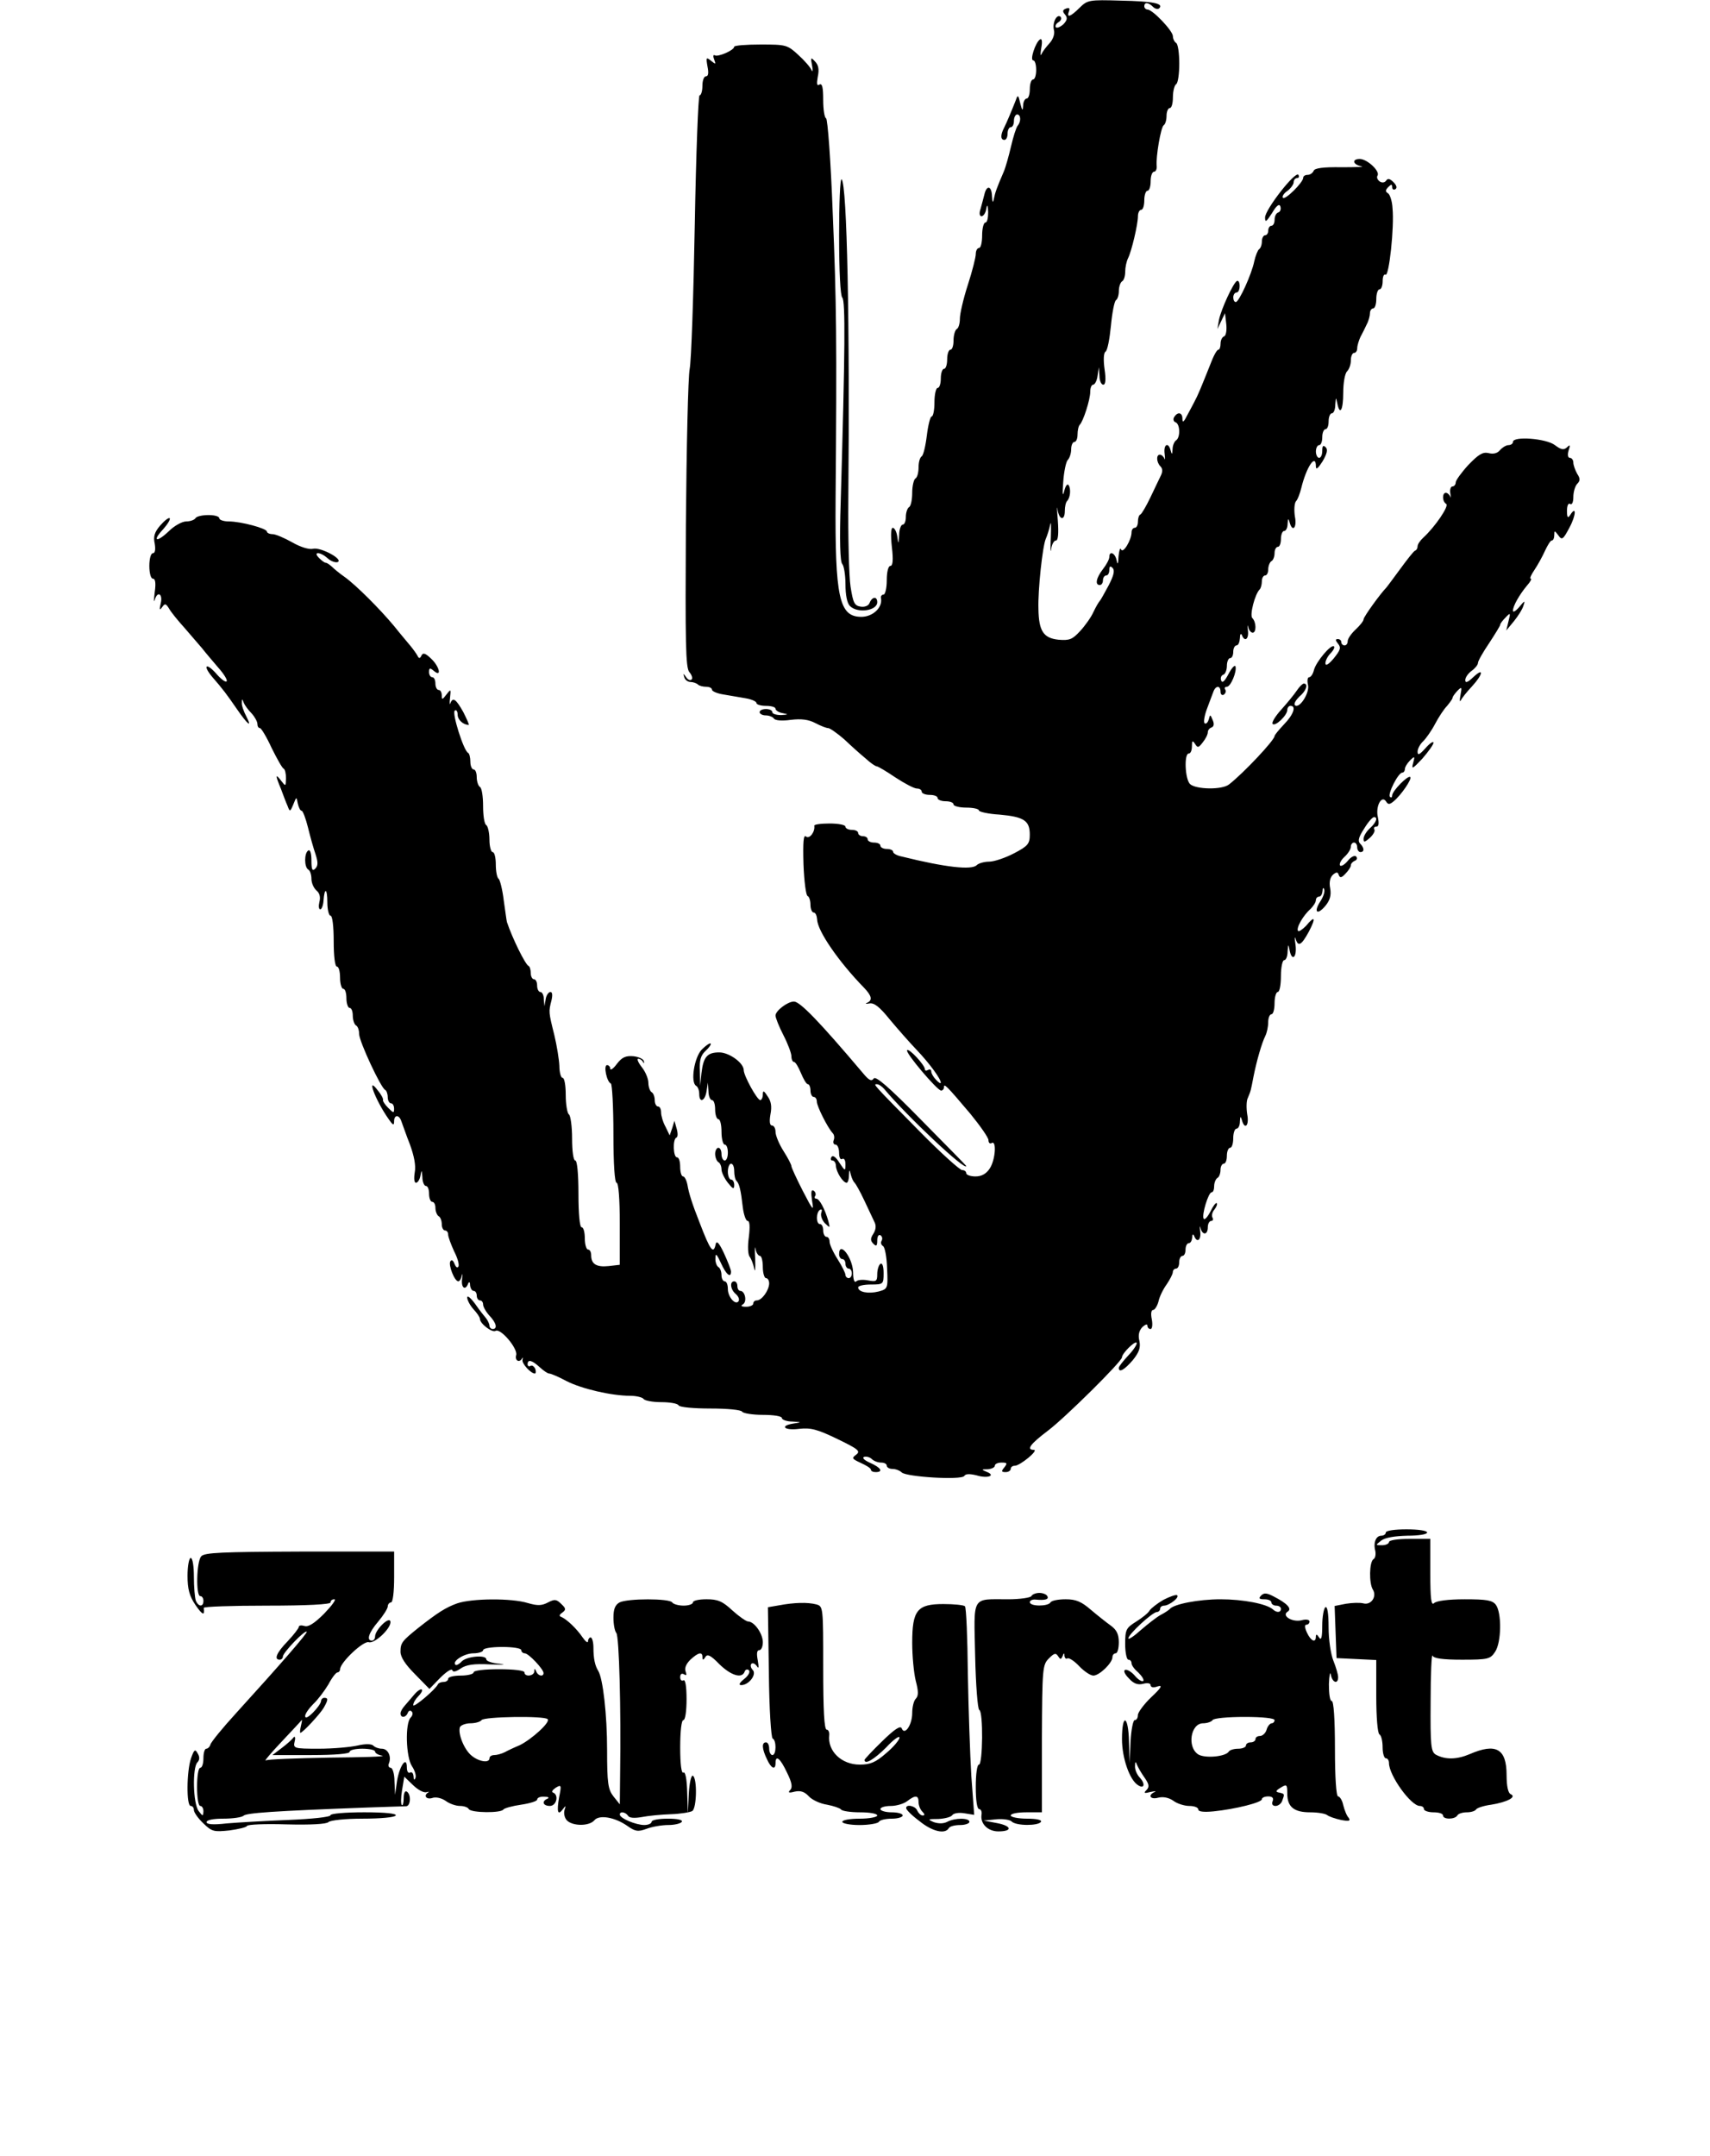 <?xml version="1.0" standalone="no"?>
<!DOCTYPE svg PUBLIC "-//W3C//DTD SVG 20010904//EN"
 "http://www.w3.org/TR/2001/REC-SVG-20010904/DTD/svg10.dtd">
<svg version="1.0" xmlns="http://www.w3.org/2000/svg"
 width="538pt" height="678pt" viewBox="0 0 538 678"
 preserveAspectRatio="xMidYMid meet">
<g transform="translate(0,678) scale(0.1,-0.1)"
fill="#000000" stroke="none">
<path d="M3396 6755 c-28 -28 -41 -32 -33 -11 4 10 1 13 -9 9 -11 -4 -12 -9
-3 -19 8 -10 7 -17 -5 -30 -10 -9 -20 -13 -24 -10 -3 4 0 11 8 16 8 5 11 12 7
17 -12 11 -27 -19 -21 -42 3 -12 -3 -29 -14 -41 -10 -11 -22 -26 -25 -34 -4
-8 -4 0 -1 19 4 21 2 31 -4 27 -14 -9 -33 -66 -21 -66 5 0 9 -13 9 -30 0 -16
-4 -30 -10 -30 -5 0 -10 -13 -10 -30 0 -16 -4 -30 -10 -30 -5 0 -11 -10 -11
-22 -1 -18 -3 -17 -9 7 -6 27 -8 28 -14 10 -13 -33 -28 -69 -37 -87 -12 -23
-11 -38 1 -38 6 0 10 9 10 20 0 11 5 20 10 20 6 0 10 9 10 20 0 11 5 20 10 20
12 0 13 -22 2 -35 -5 -6 -14 -35 -21 -65 -7 -30 -17 -66 -23 -80 -22 -51 -27
-65 -31 -85 -3 -15 -5 -12 -6 8 -1 33 -17 36 -24 5 -3 -13 -9 -33 -12 -45 -5
-14 -3 -23 3 -23 6 0 13 10 15 23 3 16 5 13 6 -10 0 -18 -3 -33 -9 -33 -5 0
-10 -18 -10 -40 0 -22 -4 -40 -10 -40 -5 0 -10 -8 -10 -19 0 -10 -11 -54 -25
-97 -14 -43 -25 -91 -25 -106 0 -15 -4 -30 -10 -33 -5 -3 -10 -19 -10 -36 0
-16 -4 -29 -10 -29 -5 0 -10 -13 -10 -30 0 -16 -4 -30 -10 -30 -5 0 -10 -13
-10 -30 0 -16 -4 -30 -10 -30 -5 0 -10 -20 -10 -45 0 -25 -4 -45 -9 -45 -4 0
-11 -27 -15 -60 -4 -33 -11 -62 -16 -65 -6 -4 -10 -19 -10 -35 0 -16 -4 -32
-10 -35 -5 -3 -10 -24 -10 -45 0 -21 -4 -42 -10 -45 -5 -3 -10 -17 -10 -31 0
-13 -4 -24 -10 -24 -5 0 -11 -15 -11 -32 -2 -31 -2 -31 -6 -5 -2 15 -9 27 -14
27 -6 0 -7 -23 -3 -60 5 -42 3 -60 -5 -60 -6 0 -11 -18 -11 -45 0 -25 -5 -45
-10 -45 -6 0 -10 -6 -8 -12 5 -29 -26 -58 -62 -58 -70 0 -83 61 -81 370 4 494
3 619 -9 900 -6 162 -16 297 -21 298 -5 2 -9 28 -9 58 0 39 -3 53 -12 48 -8
-5 -9 2 -5 25 5 23 2 37 -9 48 -13 14 -14 13 -9 -13 3 -16 2 -22 -2 -14 -3 8
-22 30 -42 48 -34 31 -38 32 -118 32 -46 0 -83 -3 -83 -7 0 -11 -51 -33 -61
-27 -5 3 -6 -3 -2 -13 6 -16 5 -16 -10 -4 -15 12 -16 11 -11 -18 4 -20 3 -31
-5 -31 -6 0 -11 -13 -11 -30 0 -16 -4 -30 -9 -30 -4 0 -11 -183 -15 -407 -4
-225 -11 -428 -16 -453 -5 -25 -10 -246 -12 -491 -2 -370 -1 -449 11 -463 8
-9 11 -20 7 -23 -4 -4 -12 -1 -17 7 -9 13 -10 13 -6 0 2 -8 11 -15 20 -15 8 0
19 -4 23 -8 4 -4 16 -7 26 -7 10 0 18 -4 18 -9 0 -5 16 -12 35 -15 19 -3 51
-9 70 -12 19 -3 35 -10 35 -15 0 -5 14 -9 30 -9 17 0 30 -4 30 -9 0 -5 10 -12
23 -14 19 -4 18 -4 -5 -6 -16 0 -28 4 -28 9 0 6 -9 10 -20 10 -11 0 -20 -4
-20 -10 0 -5 9 -10 19 -10 11 0 23 -5 26 -10 4 -6 25 -8 53 -4 33 4 56 1 77
-10 17 -9 35 -16 41 -16 5 0 28 -16 50 -35 21 -20 51 -47 67 -60 15 -14 31
-25 35 -25 4 0 31 -16 59 -35 29 -19 59 -35 68 -35 8 0 15 -4 15 -10 0 -5 11
-10 25 -10 14 0 25 -4 25 -10 0 -5 11 -10 25 -10 14 0 25 -4 25 -10 0 -5 18
-10 40 -10 22 0 40 -4 40 -9 0 -4 29 -11 65 -13 77 -7 95 -19 95 -63 0 -29 -6
-36 -50 -59 -27 -14 -62 -26 -78 -26 -15 0 -33 -5 -39 -11 -16 -16 -98 -7
-235 27 -16 3 -28 10 -28 15 0 5 -9 9 -20 9 -11 0 -20 5 -20 10 0 6 -9 10 -20
10 -11 0 -20 5 -20 10 0 6 -7 10 -15 10 -8 0 -15 5 -15 10 0 6 -9 10 -20 10
-11 0 -20 5 -20 10 0 6 -23 10 -50 10 -28 0 -49 -3 -48 -7 3 -19 -15 -43 -26
-34 -8 7 -10 -16 -8 -87 2 -54 8 -99 13 -100 5 -2 9 -15 9 -28 0 -13 5 -24 10
-24 6 0 10 -10 11 -22 1 -36 68 -133 147 -214 25 -26 28 -40 10 -48 -7 -3 -4
-4 7 -2 15 3 32 -10 65 -51 25 -30 63 -73 85 -96 39 -41 75 -90 75 -102 0 -4
-7 0 -15 9 -8 8 -15 20 -15 26 0 6 -4 8 -10 5 -5 -3 -10 -3 -10 2 0 13 -50 67
-56 60 -7 -7 95 -127 107 -127 5 0 9 5 9 11 0 12 7 6 83 -84 31 -38 57 -75 57
-83 0 -9 5 -12 10 -9 16 10 12 -53 -6 -80 -11 -17 -26 -25 -45 -25 -16 0 -29
5 -29 10 0 6 -6 10 -13 10 -7 0 -67 54 -133 121 -151 153 -147 149 -135 149 6
0 16 -7 23 -15 71 -85 258 -261 258 -242 0 1 -64 66 -142 145 -101 103 -143
139 -149 130 -7 -10 -15 -6 -34 17 -137 162 -198 225 -217 225 -20 0 -58 -29
-58 -44 0 -7 11 -35 25 -62 14 -27 25 -57 25 -66 0 -10 4 -18 8 -18 5 0 14
-16 22 -35 8 -19 17 -35 22 -35 4 0 8 -9 8 -20 0 -11 5 -20 10 -20 6 0 10 -7
10 -15 0 -14 34 -82 50 -99 5 -5 6 -15 3 -22 -3 -8 0 -14 6 -14 6 0 11 -12 11
-26 0 -14 4 -23 10 -19 6 3 10 -4 10 -17 0 -22 -1 -22 -19 5 -11 18 -21 25
-25 18 -4 -6 -2 -11 3 -11 6 0 11 -8 11 -17 1 -19 22 -53 34 -53 3 0 7 10 7
23 1 20 2 20 6 2 3 -11 8 -22 12 -25 3 -3 17 -27 30 -55 13 -27 27 -58 32 -68
6 -11 5 -24 -3 -37 -10 -15 -10 -22 0 -32 9 -9 12 -7 12 11 0 12 4 19 10 16 6
-4 7 -11 4 -17 -4 -6 -2 -13 4 -17 6 -3 12 -35 13 -71 3 -63 2 -64 -27 -72
-32 -8 -64 -2 -64 13 0 5 18 9 40 9 39 0 40 1 40 36 0 21 -4 33 -10 29 -5 -3
-10 -18 -10 -32 0 -23 -3 -25 -29 -20 -15 3 -32 2 -37 -3 -6 -6 -10 6 -10 30
-2 46 -44 99 -44 55 0 -8 5 -15 10 -15 6 0 10 -7 10 -15 0 -8 5 -15 10 -15 6
0 10 -7 10 -15 0 -8 -4 -15 -10 -15 -5 0 -10 5 -10 10 0 6 -11 28 -25 50 -14
22 -25 46 -25 55 0 8 -4 15 -10 15 -5 0 -10 9 -10 20 0 11 -4 20 -10 20 -13 0
-13 37 0 45 6 3 7 -1 4 -9 -3 -9 2 -23 11 -33 17 -16 17 -16 11 7 -11 38 -28
70 -38 70 -5 0 -7 4 -3 9 3 5 0 13 -5 16 -8 5 -9 -5 -5 -32 6 -34 3 -31 -29
31 -20 39 -36 74 -36 78 0 5 -11 26 -25 48 -14 22 -25 49 -25 60 0 11 -5 20
-11 20 -7 0 -9 12 -5 35 5 25 2 42 -9 57 -12 19 -15 19 -15 5 0 -9 -4 -17 -8
-17 -10 0 -52 77 -52 94 0 23 -46 56 -77 56 -38 0 -50 -14 -56 -65 l-4 -40 -1
46 c-2 35 3 50 18 64 11 10 18 20 16 23 -3 2 -15 -6 -28 -19 -24 -25 -36 -103
-18 -114 6 -3 10 -15 10 -26 0 -29 18 -23 23 9 l4 27 2 -27 c0 -16 6 -28 11
-28 6 0 10 -13 10 -30 0 -16 5 -30 10 -30 6 0 10 -18 10 -40 0 -22 5 -40 10
-40 6 0 10 -11 10 -25 0 -14 -4 -25 -10 -25 -5 0 -10 9 -10 20 0 11 -4 20 -10
20 -5 0 -10 -9 -10 -19 0 -11 5 -23 10 -26 6 -3 10 -14 10 -23 0 -9 9 -28 20
-42 16 -20 20 -22 20 -7 0 9 -4 17 -10 17 -5 0 -10 11 -10 25 0 14 5 25 10 25
6 0 10 -10 10 -23 0 -13 3 -27 7 -31 9 -8 14 -30 20 -83 3 -24 10 -43 15 -43
7 0 8 -18 4 -51 -4 -28 -3 -56 3 -62 5 -7 11 -23 14 -37 3 -14 4 0 3 30 -2 30
-1 45 1 32 2 -12 9 -22 14 -22 5 0 9 -16 9 -35 0 -19 5 -35 10 -35 6 0 10 -8
10 -17 -1 -22 -23 -53 -39 -53 -6 0 -11 -4 -11 -10 0 -5 -10 -10 -22 -10 -16
0 -19 3 -10 8 13 9 6 42 -9 42 -5 0 -9 7 -9 15 0 8 -4 15 -10 15 -15 0 -12
-26 5 -40 8 -7 12 -16 9 -22 -9 -15 -34 12 -34 38 0 13 -4 24 -10 24 -5 0 -10
9 -10 19 0 11 -4 23 -10 26 -5 3 -10 16 -9 28 0 17 4 13 17 -15 16 -36 32 -50
32 -27 0 5 -10 31 -22 57 -15 32 -23 41 -26 30 -7 -35 -17 -22 -51 67 -23 58
-34 93 -38 118 -3 15 -9 27 -14 27 -5 0 -9 14 -9 30 0 17 -4 30 -10 30 -12 0
-14 57 -2 62 5 2 5 14 1 28 l-7 25 -7 -23 -8 -23 -13 27 c-8 14 -14 35 -14 45
0 11 -4 19 -10 19 -5 0 -10 9 -10 19 0 11 -4 23 -10 26 -5 3 -10 17 -10 29 0
13 -9 35 -21 50 -11 14 -16 26 -11 26 6 0 13 -5 15 -10 3 -6 4 -5 3 2 -1 7
-16 14 -33 16 -24 2 -36 -3 -52 -24 -11 -15 -21 -22 -21 -15 0 6 -5 11 -10 11
-12 0 -1 -53 12 -58 4 -2 8 -73 8 -158 0 -96 4 -154 10 -154 6 0 10 -50 10
-129 l0 -129 -35 -4 c-38 -4 -55 6 -55 34 0 10 -4 18 -10 18 -5 0 -10 16 -10
35 0 19 -4 35 -10 35 -6 0 -10 42 -10 105 0 63 -4 105 -10 105 -6 0 -10 30
-10 69 0 39 -5 73 -10 76 -5 3 -10 31 -10 61 0 30 -4 54 -10 54 -5 0 -10 17
-10 38 -1 20 -8 64 -16 97 -18 72 -18 73 -9 108 4 17 3 27 -3 27 -6 0 -13 -10
-15 -22 l-4 -23 -2 23 c0 12 -5 22 -11 22 -5 0 -10 9 -10 20 0 11 -4 20 -10
20 -5 0 -10 9 -10 19 0 11 -3 21 -7 23 -10 4 -51 87 -68 138 -1 3 -5 33 -10
68 -4 34 -12 65 -16 68 -5 3 -9 23 -9 45 0 21 -4 39 -10 39 -5 0 -10 18 -10
39 0 22 -5 43 -10 46 -6 3 -10 30 -10 60 0 30 -4 57 -10 60 -5 3 -10 17 -10
31 0 13 -4 24 -10 24 -5 0 -10 11 -10 24 0 13 -3 26 -7 28 -14 6 -52 127 -42
133 5 4 9 -3 9 -13 0 -16 18 -32 35 -32 2 0 -6 18 -17 40 -23 41 -33 49 -41
28 -2 -7 -3 1 -1 17 3 28 3 29 -11 11 -13 -17 -15 -18 -15 -3 0 9 -4 17 -10
17 -5 0 -10 9 -10 20 0 11 -4 20 -10 20 -5 0 -10 7 -10 16 0 14 3 14 15 4 26
-22 18 14 -9 39 -18 17 -25 19 -30 9 -4 -9 -8 -10 -12 -1 -3 6 -13 20 -22 31
-9 11 -33 39 -52 63 -45 54 -119 128 -155 154 -16 11 -34 26 -41 33 -7 6 -15
12 -19 12 -4 0 -13 7 -21 15 -21 21 4 20 27 -1 10 -9 24 -14 31 -12 21 8 -53
48 -77 42 -12 -3 -39 5 -65 20 -25 14 -53 26 -62 26 -10 0 -18 4 -18 8 0 10
-82 32 -120 32 -17 0 -30 5 -30 10 0 6 -15 10 -34 10 -19 0 -38 -4 -41 -10 -3
-5 -16 -10 -29 -10 -13 0 -38 -14 -55 -31 -39 -37 -53 -31 -17 7 14 16 23 31
20 34 -3 3 -16 -7 -30 -23 -18 -21 -22 -35 -17 -57 3 -19 1 -30 -6 -30 -6 0
-11 -17 -11 -40 0 -23 5 -40 11 -40 8 0 10 -14 6 -42 -3 -24 -3 -35 0 -25 8
29 26 20 19 -10 -5 -21 -4 -24 4 -13 9 13 12 12 22 -4 6 -11 28 -38 48 -60 20
-23 45 -52 56 -65 10 -13 34 -41 51 -61 18 -20 30 -40 26 -43 -3 -4 -19 8 -34
26 -31 34 -41 24 -12 -11 35 -40 48 -58 77 -100 35 -51 51 -64 31 -25 -8 15
-15 35 -14 43 0 13 1 13 6 0 3 -8 14 -23 25 -34 10 -11 18 -26 18 -33 0 -7 3
-13 8 -13 4 0 21 -28 37 -63 17 -34 33 -63 38 -65 4 -2 7 -16 7 -30 -1 -26 -1
-26 -15 -8 -19 25 -19 18 -1 -25 7 -19 16 -43 21 -54 7 -19 8 -19 18 5 10 25
10 25 14 3 3 -13 8 -23 12 -23 4 0 13 -24 20 -52 7 -29 18 -68 24 -85 8 -25 8
-36 -1 -45 -9 -9 -12 -4 -12 26 0 22 -4 35 -10 31 -13 -8 -13 -52 0 -60 6 -3
10 -17 10 -29 0 -13 7 -29 16 -37 10 -8 13 -21 9 -36 -3 -13 -2 -23 3 -23 4 0
9 12 10 27 3 43 12 40 12 -5 0 -23 5 -42 10 -42 6 0 10 -33 10 -80 0 -47 4
-80 10 -80 6 0 10 -16 10 -35 0 -19 5 -35 10 -35 6 0 10 -13 10 -30 0 -16 5
-30 10 -30 6 0 10 -11 10 -24 0 -14 5 -28 10 -31 6 -3 10 -15 10 -27 0 -23 69
-171 82 -176 4 -2 8 -12 8 -23 0 -10 5 -19 10 -19 6 0 10 -8 10 -17 0 -15 -2
-14 -19 3 -10 10 -17 21 -16 24 2 3 -5 17 -16 30 -38 51 -9 -29 34 -90 13 -19
17 -21 17 -7 0 22 16 22 23 0 4 -10 15 -43 27 -73 13 -36 19 -66 15 -87 -3
-19 -2 -33 4 -33 5 0 12 10 14 23 4 19 4 18 6 -5 0 -16 6 -28 11 -28 6 0 10
-11 10 -25 0 -14 5 -25 10 -25 6 0 10 -9 10 -19 0 -11 5 -23 10 -26 6 -3 10
-15 10 -26 0 -10 5 -19 10 -19 6 0 10 -6 10 -13 0 -7 9 -31 19 -53 11 -21 17
-43 13 -48 -3 -5 -8 -1 -12 9 -4 11 -9 14 -13 8 -7 -11 13 -63 25 -63 4 0 9 8
11 18 2 9 3 5 1 -10 -4 -28 10 -39 19 -15 3 7 6 5 6 -5 1 -10 6 -18 11 -18 6
0 10 -7 10 -15 0 -8 5 -15 10 -15 6 0 10 -6 10 -13 0 -7 9 -23 20 -35 22 -23
26 -42 10 -42 -5 0 -10 5 -10 10 0 6 -5 16 -10 23 -6 7 -22 27 -35 46 -14 19
-25 28 -25 20 0 -8 9 -25 20 -37 11 -12 20 -25 20 -30 0 -15 38 -44 49 -38 16
10 71 -56 65 -76 -5 -17 10 -26 19 -10 2 4 3 2 1 -5 -3 -11 26 -43 39 -43 3 0
4 7 1 15 -4 8 -10 12 -15 9 -5 -3 -9 0 -9 5 0 17 14 13 38 -9 12 -11 25 -20
30 -20 5 0 29 -10 53 -23 48 -25 143 -47 202 -47 19 0 39 -5 42 -10 3 -5 28
-10 55 -10 27 0 52 -4 55 -10 3 -6 48 -10 100 -10 52 0 97 -4 100 -10 3 -5 33
-10 66 -10 33 0 59 -4 59 -10 0 -5 15 -11 33 -11 30 -2 30 -2 5 -6 -47 -7 -31
-23 16 -17 37 4 57 -1 121 -32 66 -32 73 -38 59 -49 -15 -11 -14 -13 14 -26
18 -8 32 -17 32 -21 0 -5 7 -8 15 -8 25 0 17 14 -17 29 -18 8 -27 16 -19 19 7
2 18 -1 24 -7 6 -6 19 -11 29 -11 10 0 18 -4 18 -10 0 -5 8 -10 18 -10 10 0
23 -5 29 -11 14 -14 188 -25 197 -11 4 7 17 7 38 2 35 -11 63 -1 32 11 -17 7
-17 8 4 8 12 1 22 6 22 11 0 6 10 10 21 10 18 0 19 -2 9 -15 -10 -12 -10 -15
4 -15 9 0 16 5 16 10 0 6 6 10 13 10 16 0 76 49 60 50 -25 0 -12 18 45 61 54
41 232 217 232 230 0 12 40 52 46 46 3 -3 -8 -21 -25 -39 -17 -18 -31 -36 -31
-40 0 -17 18 -6 44 24 20 25 25 39 21 60 -5 19 -1 33 9 44 9 8 16 11 16 5 0
-6 4 -11 10 -11 5 0 7 13 4 30 -4 18 -2 30 4 30 5 0 13 12 17 27 3 15 15 39
26 54 10 15 19 32 19 38 0 6 5 11 10 11 6 0 10 9 10 20 0 11 5 20 10 20 6 0
10 9 10 20 0 11 5 20 10 20 6 0 10 8 11 18 0 10 3 12 6 5 9 -24 23 -13 19 15
-2 15 -1 19 1 10 6 -24 23 -23 23 2 0 11 5 20 11 20 5 0 7 5 4 10 -4 6 -1 18
6 26 6 8 10 17 7 20 -3 2 -12 -10 -20 -27 -9 -17 -18 -27 -21 -22 -7 11 15 83
25 83 5 0 8 9 8 19 0 11 5 23 10 26 6 3 10 15 10 26 0 10 5 19 10 19 6 0 10
11 10 25 0 14 5 25 10 25 6 0 10 14 10 30 0 17 5 30 10 30 6 0 11 10 11 23 1
16 2 18 6 5 9 -34 24 -18 17 17 -3 19 -3 43 2 52 10 24 9 22 18 68 10 50 26
105 37 127 5 10 9 29 9 43 0 14 5 25 10 25 6 0 10 16 10 35 0 19 5 35 10 35 6
0 10 23 10 50 0 28 5 50 10 50 6 0 11 12 11 28 2 23 2 24 6 5 7 -39 24 -25 19
15 -3 20 -3 29 0 20 8 -27 18 -22 42 22 23 44 19 52 -9 18 -11 -11 -22 -19
-25 -16 -7 8 15 48 39 69 9 9 17 21 17 28 0 6 5 11 10 11 6 0 10 8 11 18 0 9
3 12 5 5 3 -6 -2 -23 -12 -38 -22 -34 -10 -45 16 -14 14 17 19 33 15 55 -4 20
0 35 9 43 11 9 15 9 18 -1 4 -10 9 -9 21 4 9 9 17 21 17 26 0 6 6 12 13 15 6
2 8 8 4 13 -5 5 -17 -1 -27 -14 -10 -12 -21 -18 -24 -14 -3 5 3 17 14 27 11
10 20 24 20 32 0 7 5 13 10 13 6 0 10 -7 10 -15 0 -8 5 -15 10 -15 13 0 13 13
-1 27 -8 8 -4 21 13 47 12 20 26 36 31 36 13 0 7 -17 -13 -35 -11 -10 -20 -25
-20 -33 0 -12 3 -12 20 3 11 10 17 22 14 26 -3 5 0 9 6 9 8 0 9 10 5 30 -8 34
12 71 26 49 6 -10 11 -10 24 1 23 19 58 70 52 76 -7 7 -57 -44 -57 -58 0 -6
-3 -8 -7 -4 -8 8 26 76 39 76 4 0 8 5 8 11 0 6 7 18 16 27 15 15 16 14 10 -8
-6 -21 -2 -19 29 14 19 22 35 44 35 50 0 6 -12 -2 -25 -17 -19 -21 -25 -24
-25 -11 0 9 8 24 18 33 9 9 26 33 37 54 11 21 28 47 38 57 9 11 17 22 17 25 0
4 7 13 15 22 14 14 15 13 10 -13 -3 -16 -3 -23 1 -17 3 7 19 27 35 44 35 38
39 62 4 29 -18 -17 -25 -19 -25 -9 0 8 9 21 20 29 11 8 20 19 20 25 0 6 16 34
35 62 19 29 35 55 35 58 0 4 8 14 17 23 15 16 16 15 9 -12 l-7 -29 24 29 c13
16 27 38 30 49 6 17 4 17 -13 -4 -11 -13 -20 -18 -20 -12 0 15 20 50 44 79 11
12 16 22 12 22 -4 0 1 12 12 28 10 15 25 42 33 60 8 17 17 32 21 32 5 0 8 8 8
17 0 15 1 15 13 -1 11 -16 15 -13 35 25 21 39 22 71 2 39 -7 -11 -10 -8 -10
13 0 16 4 26 10 22 6 -4 10 6 10 22 0 16 6 35 12 41 10 10 10 17 0 32 -6 11
-12 27 -12 35 0 8 -5 15 -11 15 -6 0 -8 9 -4 23 6 17 5 20 -5 10 -10 -9 -18
-8 -38 7 -27 21 -132 29 -132 10 0 -5 -6 -10 -14 -10 -7 0 -19 -7 -27 -16 -8
-10 -21 -13 -36 -9 -18 4 -31 -4 -63 -37 -22 -24 -40 -49 -40 -55 0 -7 -5 -13
-10 -13 -6 0 -9 -10 -7 -22 2 -13 2 -17 0 -10 -3 6 -9 12 -14 12 -12 0 -12
-27 1 -35 10 -6 -35 -72 -72 -106 -10 -9 -18 -21 -18 -27 0 -6 -3 -12 -8 -14
-4 -1 -25 -28 -47 -58 -22 -30 -42 -57 -45 -60 -16 -16 -70 -90 -70 -98 0 -5
-11 -19 -25 -32 -14 -13 -25 -29 -25 -37 0 -7 -4 -13 -10 -13 -5 0 -10 5 -10
10 0 6 -5 10 -11 10 -8 0 -8 -4 1 -15 10 -12 7 -20 -14 -46 -16 -19 -26 -25
-26 -15 0 8 7 22 16 31 9 9 14 19 11 22 -9 8 -56 -48 -63 -74 -3 -13 -10 -23
-15 -23 -5 0 -7 -10 -4 -23 7 -25 -27 -78 -41 -65 -4 5 3 16 14 27 22 18 29
41 14 41 -4 0 -14 -10 -22 -22 -8 -12 -30 -39 -49 -60 -19 -21 -31 -41 -27
-45 8 -9 46 27 46 44 0 7 5 13 10 13 19 0 10 -27 -20 -58 -17 -18 -30 -34 -30
-37 0 -13 -98 -117 -143 -152 -22 -18 -105 -16 -123 1 -16 16 -19 96 -4 96 6
0 10 10 10 23 0 18 2 19 10 7 8 -13 11 -12 24 5 9 11 16 25 16 32 0 6 5 13 12
15 7 3 9 11 3 24 -7 17 -8 18 -12 1 -3 -9 -8 -15 -13 -12 -4 3 -1 22 6 42 8
21 17 46 21 56 7 21 23 23 23 1 0 -8 5 -12 10 -9 6 4 8 11 5 16 -4 5 -1 9 5 9
12 0 32 48 27 64 -2 6 -12 -5 -22 -24 -12 -23 -20 -30 -23 -20 -3 7 0 16 7 18
6 2 11 15 11 28 0 13 5 24 10 24 6 0 10 9 10 20 0 11 5 20 10 20 6 0 10 10 11
23 0 12 3 16 6 10 9 -24 23 -13 19 15 -2 15 -1 19 1 10 2 -10 9 -18 14 -18 12
0 12 33 -1 46 -9 9 8 75 23 90 4 4 7 16 7 26 0 10 5 18 10 18 6 0 10 9 10 19
0 11 5 23 10 26 6 3 10 15 10 26 0 10 5 19 10 19 6 0 10 11 10 25 0 14 5 25
10 25 6 0 11 10 11 23 1 16 2 18 6 5 9 -34 24 -18 17 17 -3 19 -2 41 3 48 6 6
13 26 17 42 16 66 46 111 46 68 0 -12 7 -6 21 16 14 24 17 37 10 44 -8 8 -11
5 -11 -11 0 -12 -4 -22 -10 -22 -5 0 -10 9 -10 20 0 11 5 20 10 20 6 0 10 11
10 25 0 14 5 25 10 25 6 0 10 11 10 25 0 14 5 25 10 25 6 0 11 12 11 28 2 23
2 24 6 5 8 -42 19 -24 19 32 0 30 5 60 12 67 7 7 12 22 12 35 0 13 5 23 10 23
6 0 10 7 10 15 0 8 5 24 10 35 6 11 15 29 20 40 6 11 10 27 10 35 0 8 5 15 10
15 6 0 10 14 10 30 0 17 5 30 10 30 6 0 10 12 10 26 0 14 4 23 9 20 11 -7 28
150 22 209 -1 22 -8 43 -14 47 -9 5 -9 10 1 20 9 9 12 9 12 -1 0 -7 5 -9 10
-6 6 4 4 12 -6 22 -11 11 -18 13 -23 5 -4 -6 -12 -8 -20 -3 -7 5 -11 13 -7 19
8 14 -33 52 -56 52 -26 0 -22 -18 5 -23 12 -2 -16 -3 -62 -3 -59 1 -85 -3 -88
-11 -3 -7 -11 -13 -19 -13 -8 0 -14 -4 -14 -9 0 -15 -58 -72 -64 -63 -3 5 4
15 15 22 10 8 19 20 19 27 0 7 5 13 11 13 5 0 7 4 4 10 -9 14 -105 -109 -105
-134 0 -17 4 -14 22 14 14 24 23 30 26 21 3 -8 0 -17 -6 -19 -7 -2 -12 -12
-12 -23 0 -10 -4 -19 -10 -19 -5 0 -10 -7 -10 -15 0 -8 -4 -15 -10 -15 -5 0
-10 -9 -10 -19 0 -11 -4 -22 -9 -25 -4 -3 -11 -20 -15 -38 -8 -40 -48 -128
-58 -128 -5 0 -8 7 -8 15 0 8 5 15 10 15 6 0 10 9 10 21 0 11 -4 18 -9 15 -12
-8 -49 -88 -56 -122 l-5 -29 12 25 12 25 4 -35 c2 -19 -1 -36 -7 -38 -6 -2
-11 -12 -11 -23 0 -10 -3 -19 -7 -19 -5 0 -16 -21 -26 -48 -28 -70 -38 -95
-50 -117 -6 -11 -16 -31 -24 -45 -9 -18 -13 -20 -13 -7 0 20 -15 23 -26 5 -4
-6 -2 -14 4 -16 15 -5 16 -48 2 -57 -5 -3 -11 -16 -11 -28 -1 -17 -2 -18 -6
-4 -7 28 -23 20 -19 -10 2 -16 1 -22 -1 -15 -2 6 -9 12 -14 12 -12 0 -11 -24
2 -37 7 -7 7 -17 1 -29 -5 -11 -20 -41 -33 -69 -13 -27 -27 -51 -31 -53 -5 -2
-8 -12 -8 -23 0 -10 -4 -19 -10 -19 -5 0 -10 -6 -10 -14 0 -24 -27 -69 -33
-54 -3 7 -6 -3 -8 -22 -1 -25 -3 -28 -6 -12 -5 23 -23 31 -23 10 0 -7 -9 -24
-20 -38 -21 -27 -26 -50 -10 -50 6 0 10 7 10 15 0 8 5 15 10 15 6 0 10 8 10
17 0 12 3 14 10 7 8 -8 4 -24 -12 -55 -13 -24 -25 -46 -28 -49 -3 -3 -12 -18
-20 -35 -7 -16 -27 -44 -42 -60 -24 -26 -33 -30 -68 -27 -47 5 -62 27 -63 97
-2 59 13 197 23 220 5 11 11 31 14 45 3 14 3 -4 2 -40 -2 -36 -1 -53 1 -37 2
15 9 27 15 27 7 0 9 22 6 63 -3 34 -3 50 -1 35 5 -34 23 -37 23 -5 0 13 3 27
7 31 10 10 13 38 5 50 -4 6 -10 -2 -14 -19 -5 -19 -6 -9 -3 29 2 32 9 64 14
69 6 6 11 21 11 34 0 13 5 23 10 23 6 0 10 11 10 23 0 13 3 27 7 31 11 11 33
79 33 104 0 12 4 22 9 22 5 0 12 12 14 28 l4 27 2 -27 c0 -16 6 -28 12 -28 7
0 9 16 4 49 -4 29 -3 51 3 55 6 3 13 40 17 81 4 42 11 78 16 81 5 3 9 16 9 29
0 13 5 27 10 30 6 3 10 17 10 31 0 13 4 32 9 42 11 22 31 106 31 132 0 11 5
20 10 20 6 0 10 14 10 30 0 17 5 30 10 30 6 0 10 14 10 30 0 17 5 30 11 30 5
0 9 8 8 18 -3 28 13 122 22 128 5 3 9 16 9 30 0 13 5 24 10 24 6 0 10 15 10
34 0 19 5 38 10 41 6 3 10 33 10 65 0 32 -4 62 -10 65 -5 3 -10 13 -10 21 0
17 -64 84 -80 84 -5 0 -10 5 -10 10 0 14 13 13 28 -2 6 -6 15 -8 19 -4 15 15
-20 22 -121 24 -100 3 -105 2 -130 -23z"/>
<path d="M2640 6039 c0 -115 4 -189 10 -195 10 -10 9 -164 -5 -643 -4 -122 -2
-188 5 -195 5 -5 10 -34 10 -64 0 -33 5 -59 14 -68 24 -24 86 -15 86 12 0 19
-16 18 -24 -2 -3 -9 -15 -14 -28 -12 -20 3 -24 12 -32 63 -5 33 -8 157 -7 275
5 548 -4 989 -21 1006 -5 4 -8 -76 -8 -177z"/>
<path d="M4360 1960 c0 -5 -6 -10 -14 -10 -17 0 -26 -22 -19 -48 2 -11 0 -23
-6 -26 -13 -9 -14 -75 -2 -95 14 -22 -5 -50 -29 -44 -11 3 -36 2 -55 -1 l-36
-7 3 -82 3 -82 63 -3 62 -3 0 -114 c0 -65 4 -116 10 -120 6 -3 10 -22 10 -41
0 -19 5 -34 10 -34 6 0 10 -7 10 -15 0 -39 69 -135 97 -135 7 0 13 -4 13 -10
0 -5 14 -10 30 -10 17 0 30 -4 30 -10 0 -13 37 -13 45 0 3 6 17 10 30 10 13 0
26 4 29 9 3 5 25 12 48 15 49 8 81 24 61 33 -8 3 -13 25 -13 60 0 83 -33 102
-116 66 -40 -17 -76 -18 -106 -2 -16 9 -18 27 -17 167 0 86 3 151 6 145 3 -9
32 -13 93 -13 82 0 89 2 104 25 20 30 21 123 2 148 -11 14 -29 17 -98 17 -52
0 -89 -5 -96 -12 -9 -9 -12 12 -12 95 l0 107 -65 0 c-37 0 -65 -4 -65 -10 0
-5 -10 -10 -22 -10 -21 0 -21 0 -2 15 12 9 42 14 82 15 34 0 62 4 62 10 0 6
-28 10 -65 10 -37 0 -65 -4 -65 -10z"/>
<path d="M633 1885 c-15 -17 -17 -125 -3 -125 6 0 10 -7 10 -15 0 -20 -16 -19
-24 1 -3 9 -6 42 -6 75 0 33 -4 59 -10 59 -5 0 -10 -25 -10 -56 0 -42 6 -64
25 -92 22 -32 30 -35 26 -9 0 4 89 7 199 7 127 0 200 4 200 10 0 6 5 10 12 10
7 0 -8 -20 -32 -45 -31 -31 -50 -43 -62 -39 -10 3 -18 2 -18 -3 0 -4 -16 -25
-35 -45 -35 -36 -44 -58 -25 -58 6 0 10 5 10 10 0 12 69 84 75 78 4 -3 -82
-102 -223 -257 -42 -46 -78 -90 -80 -98 -2 -7 -8 -13 -13 -13 -5 0 -9 -13 -9
-30 0 -16 -4 -30 -10 -30 -6 0 -10 -27 -10 -60 0 -33 4 -60 10 -60 6 0 10 -8
10 -17 -1 -16 -2 -16 -15 1 -18 24 -20 137 -4 153 7 7 8 17 1 28 -8 15 -11 13
-21 -15 -14 -41 -15 -150 -1 -150 6 0 10 -6 10 -13 0 -7 13 -26 30 -42 27 -26
33 -27 82 -22 29 4 54 10 55 14 2 5 58 7 124 5 77 -2 126 1 132 7 6 6 53 11
108 11 55 0 101 4 104 10 4 6 -32 10 -99 10 -60 0 -106 -4 -106 -9 0 -6 -59
-12 -132 -15 -73 -3 -161 -8 -195 -11 -43 -5 -63 -3 -63 4 0 7 21 11 53 11 29
0 57 4 63 9 8 9 95 15 389 26 61 2 116 4 123 4 14 1 16 37 2 46 -6 4 -10 -5
-10 -21 0 -15 -3 -25 -6 -21 -3 3 -3 24 1 47 l7 42 27 -26 c15 -15 34 -25 42
-23 8 2 11 2 7 0 -17 -10 -7 -24 12 -18 11 4 29 0 42 -9 12 -9 32 -16 45 -16
12 0 25 -4 28 -10 8 -12 102 -13 109 -1 3 4 28 11 56 15 27 4 50 11 50 16 0 6
10 10 23 9 12 0 16 -3 10 -6 -20 -8 -15 -23 7 -23 21 0 29 35 10 42 -6 2 -2 8
8 15 18 11 19 9 11 -30 -8 -46 -4 -59 12 -37 9 12 10 12 5 -3 -3 -10 0 -25 8
-33 19 -18 70 -18 86 1 15 18 64 10 104 -18 24 -17 33 -19 60 -9 18 7 49 12
69 12 20 0 39 5 42 10 4 6 -13 10 -44 10 -28 0 -51 -4 -51 -10 0 -5 -10 -10
-23 -10 -26 0 -77 21 -77 33 0 11 18 8 26 -4 4 -7 20 -8 43 -4 20 4 61 8 92 9
30 1 60 6 67 10 14 9 16 102 2 111 -5 3 -11 -21 -13 -57 l-3 -63 -2 68 c-1 42
-6 66 -12 62 -6 -4 -10 25 -10 79 0 51 4 86 10 86 6 0 10 29 10 66 0 41 -4 63
-10 59 -5 -3 -10 1 -10 10 0 10 5 13 12 9 8 -5 9 -2 5 9 -4 11 2 24 15 37 25
23 38 26 38 8 0 -10 3 -10 9 0 6 11 17 6 44 -22 37 -36 72 -47 80 -23 2 6 8 8
13 4 5 -5 -1 -17 -15 -28 -15 -12 -18 -19 -9 -19 24 0 50 34 36 48 -6 6 -8 15
-4 19 4 4 11 1 17 -7 6 -10 7 -5 3 18 -4 21 -3 32 5 32 6 0 11 11 11 25 0 27
-27 65 -46 65 -6 0 -29 16 -50 35 -31 29 -46 35 -81 35 -24 0 -43 -4 -43 -10
0 -5 -13 -10 -29 -10 -17 0 -33 5 -36 10 -8 13 -141 13 -166 0 -14 -8 -19 -21
-19 -48 0 -21 4 -42 9 -48 9 -9 15 -243 12 -439 l-1 -100 -20 25 c-17 22 -20
41 -20 146 0 111 -13 225 -28 249 -10 16 -15 38 -15 73 0 17 -4 32 -9 32 -4 0
-8 -6 -8 -12 0 -7 -8 -1 -17 12 -19 28 -49 56 -66 64 -9 3 -8 7 2 14 12 9 12
13 -3 27 -15 15 -21 16 -42 5 -19 -10 -32 -11 -63 -2 -51 16 -177 15 -223 -1
-36 -13 -61 -29 -122 -77 -51 -41 -56 -47 -56 -75 0 -17 15 -40 46 -71 l45
-46 34 35 c19 19 36 30 38 24 2 -7 11 -5 26 5 17 12 41 16 95 13 39 -1 52 -1
29 2 -24 2 -43 8 -43 14 0 15 -60 10 -77 -6 -8 -9 -18 -14 -20 -11 -12 11 28
36 56 36 17 0 31 5 31 10 0 6 27 10 60 10 33 0 60 -4 60 -10 0 -5 5 -10 11
-10 12 0 59 -50 59 -62 0 -13 -18 -9 -23 5 -4 10 -6 10 -6 0 -1 -15 -31 -18
-31 -3 0 6 -33 10 -80 10 -47 0 -80 -4 -80 -10 0 -5 -18 -10 -40 -10 -22 0
-40 -4 -40 -10 0 -5 -6 -10 -14 -10 -8 0 -16 -3 -18 -7 -8 -17 -78 -76 -78
-66 0 7 7 19 16 28 9 9 14 18 11 21 -3 3 -14 -4 -24 -16 -10 -12 -24 -28 -30
-35 -7 -8 -13 -18 -13 -24 0 -15 17 -14 23 2 2 6 8 9 12 4 5 -4 3 -13 -3 -19
-18 -18 -15 -124 4 -153 9 -13 14 -30 11 -37 -3 -8 -6 -6 -6 5 -1 10 -5 15
-11 12 -6 -3 -10 4 -10 16 0 38 -23 6 -31 -43 l-6 -43 -2 43 c0 23 -6 42 -12
42 -6 0 -9 7 -5 15 8 22 -4 45 -23 45 -9 0 -21 4 -27 10 -5 5 -24 6 -49 0 -22
-5 -77 -10 -122 -10 -79 0 -81 1 -76 23 3 12 1 18 -4 12 -4 -6 -21 -21 -37
-33 l-29 -22 122 0 c74 0 121 4 121 10 0 6 18 10 40 10 22 0 40 -4 40 -9 0 -5
10 -11 23 -13 12 -3 -63 -5 -167 -6 -104 -2 -194 -5 -200 -9 -6 -3 16 23 49
58 33 35 62 66 64 69 2 3 1 -5 -2 -17 -3 -13 -4 -23 -2 -23 7 0 61 58 73 78
15 26 15 32 2 32 -5 0 -10 -5 -10 -10 0 -6 -11 -22 -25 -36 -16 -16 -25 -20
-25 -11 0 7 12 24 26 38 14 13 35 41 47 61 11 21 24 38 29 38 4 0 8 5 8 10 0
21 73 90 90 85 19 -6 74 47 68 66 -5 15 -48 -28 -48 -48 0 -7 -4 -13 -10 -13
-18 0 -10 25 20 60 16 19 30 41 30 48 0 6 5 12 10 12 6 0 10 33 10 80 l0 80
-297 0 c-245 -1 -300 -3 -310 -15z m1090 -512 c10 -9 -51 -64 -88 -82 -17 -7
-38 -17 -47 -22 -10 -5 -25 -9 -33 -9 -8 0 -15 -4 -15 -10 0 -16 -33 -11 -56
8 -23 18 -44 69 -37 90 3 6 18 12 33 12 16 0 32 5 35 10 7 11 198 14 208 3z"/>
<path d="M3245 1760 c-3 -5 -36 -10 -73 -10 -117 0 -108 14 -104 -178 2 -92 8
-168 13 -170 13 -5 11 -172 -1 -172 -6 0 -10 -30 -10 -70 0 -43 4 -70 11 -70
5 0 9 -8 7 -18 -4 -28 20 -52 53 -52 45 0 43 17 -4 26 l-42 8 39 4 c21 2 43
-1 49 -7 14 -14 84 -14 92 -1 4 6 -13 10 -44 10 -28 0 -51 5 -51 10 0 6 22 10
49 10 l49 0 0 232 c1 221 2 232 22 252 17 17 22 18 29 7 7 -11 9 -11 14 0 4
11 6 11 6 1 1 -7 5 -11 9 -8 5 3 22 -8 37 -24 16 -17 36 -30 45 -30 19 0 60
40 60 58 0 7 5 12 10 12 6 0 10 16 10 35 0 25 -7 39 -25 52 -14 10 -43 33 -63
50 -29 25 -46 33 -79 33 -23 0 -45 -4 -48 -10 -8 -13 -65 -13 -65 1 0 5 8 9
18 8 31 -3 43 1 37 11 -3 6 -15 10 -25 10 -10 0 -22 -4 -25 -10z"/>
<path d="M3660 1748 c-19 -11 -38 -26 -43 -33 -4 -8 -23 -23 -42 -35 -32 -20
-35 -25 -35 -71 0 -27 5 -49 10 -49 6 0 10 -5 10 -11 0 -7 10 -20 22 -30 11
-11 18 -22 15 -26 -4 -3 -16 4 -26 16 -11 13 -25 21 -31 19 -6 -2 -2 -13 11
-26 15 -17 28 -22 45 -18 14 4 24 2 24 -4 0 -7 9 -9 22 -4 17 5 12 -4 -20 -34
-23 -22 -42 -48 -42 -56 0 -9 -4 -16 -10 -16 -5 0 -11 -30 -13 -67 l-3 -68 -2
68 c-2 83 -22 90 -22 7 0 -59 24 -129 51 -145 19 -12 23 4 6 23 -10 10 -17 27
-16 38 0 14 2 15 6 4 3 -8 14 -27 24 -41 14 -20 16 -29 6 -39 -10 -10 -7 -11
13 -6 14 3 19 3 13 0 -23 -10 -14 -25 11 -18 16 4 34 0 48 -10 12 -9 35 -16
50 -16 16 0 28 -5 28 -11 0 -7 17 -9 48 -6 69 7 152 28 152 38 0 5 9 9 20 9
13 0 18 -5 14 -15 -4 -9 0 -15 9 -15 8 0 18 7 21 16 8 22 8 22 -9 26 -13 2
-12 6 5 16 18 11 20 10 20 -19 0 -42 21 -59 72 -59 24 0 48 -4 54 -9 5 -4 24
-11 43 -15 26 -5 31 -3 24 7 -6 6 -13 24 -17 40 -3 15 -11 27 -16 27 -6 0 -10
59 -10 150 0 93 -4 150 -10 150 -6 0 -9 23 -9 53 1 28 4 42 6 30 5 -26 23 -31
23 -8 0 9 -7 32 -15 52 -8 20 -15 66 -15 105 0 44 -4 67 -10 63 -5 -3 -10 -30
-10 -58 0 -37 -3 -48 -10 -37 -6 10 -10 11 -10 3 0 -22 -16 -14 -28 12 -7 15
-8 25 -2 25 6 0 10 5 10 10 0 6 -11 8 -25 4 -29 -7 -64 14 -44 27 15 9 -1 26
-44 48 -21 11 -30 12 -39 3 -9 -9 -7 -12 10 -12 12 0 22 -4 22 -10 0 -5 7 -10
15 -10 8 0 15 -4 15 -10 0 -12 -13 -13 -25 -2 -20 18 -95 32 -165 32 -68 0
-148 -15 -160 -31 -3 -3 -16 -12 -28 -18 -13 -7 -41 -29 -63 -48 -21 -19 -39
-31 -39 -26 0 13 76 83 90 83 5 0 10 5 10 10 0 6 6 10 13 10 17 1 50 27 40 33
-4 2 -24 -5 -43 -15z m350 -378 c0 -5 -4 -10 -9 -10 -5 0 -13 -9 -16 -20 -3
-11 -13 -20 -21 -20 -8 0 -14 -4 -14 -10 0 -5 -7 -10 -15 -10 -8 0 -15 -4 -15
-10 0 -5 -11 -10 -24 -10 -14 0 -27 -4 -30 -9 -10 -16 -74 -22 -96 -9 -36 23
-24 98 15 98 13 0 27 5 30 10 3 6 48 10 101 10 56 0 94 -4 94 -10z"/>
<path d="M2451 1731 l-35 -6 3 -205 c1 -113 7 -206 12 -208 12 -5 12 -52 -1
-52 -5 0 -10 9 -10 20 0 11 -4 20 -10 20 -14 0 -13 -20 3 -53 13 -29 27 -36
27 -12 0 27 15 15 36 -30 16 -32 18 -47 10 -55 -8 -8 -4 -10 14 -5 19 4 31 0
45 -15 10 -11 36 -23 57 -26 21 -4 41 -11 44 -15 3 -5 30 -9 60 -9 30 0 54 -4
54 -10 0 -5 -25 -10 -55 -10 -30 0 -55 -4 -55 -10 0 -5 24 -10 54 -10 30 0 58
5 61 10 3 6 22 10 41 10 19 0 34 5 34 10 0 6 -16 10 -35 10 -19 0 -35 5 -35
10 0 6 15 10 33 10 17 0 41 7 51 15 26 20 36 19 36 -3 0 -10 5 -23 12 -30 8
-8 8 -12 1 -12 -6 0 -13 7 -17 15 -5 15 -36 22 -35 8 0 -5 18 -23 41 -40 40
-33 81 -43 93 -23 3 6 19 10 36 10 16 0 29 5 29 10 0 13 -46 13 -70 0 -12 -6
-27 -6 -42 -1 -21 9 -19 10 14 10 20 1 40 6 44 12 4 6 20 9 38 6 l31 -5 -9
122 c-4 66 -9 212 -11 324 -1 111 -5 205 -9 210 -4 4 -35 7 -68 7 -82 0 -98
-19 -98 -122 0 -41 5 -94 11 -119 9 -34 9 -48 0 -57 -6 -6 -11 -26 -11 -45 0
-37 -24 -72 -33 -48 -4 10 -23 -3 -61 -40 -31 -30 -56 -57 -56 -59 0 -17 31 2
68 39 23 25 42 38 42 31 0 -7 -19 -30 -42 -49 -33 -29 -50 -36 -83 -36 -58 0
-102 43 -96 93 1 9 -3 17 -8 17 -8 0 -11 64 -11 194 0 192 0 194 -22 200 -27
7 -69 6 -117 -3z"/>
</g>
</svg>
